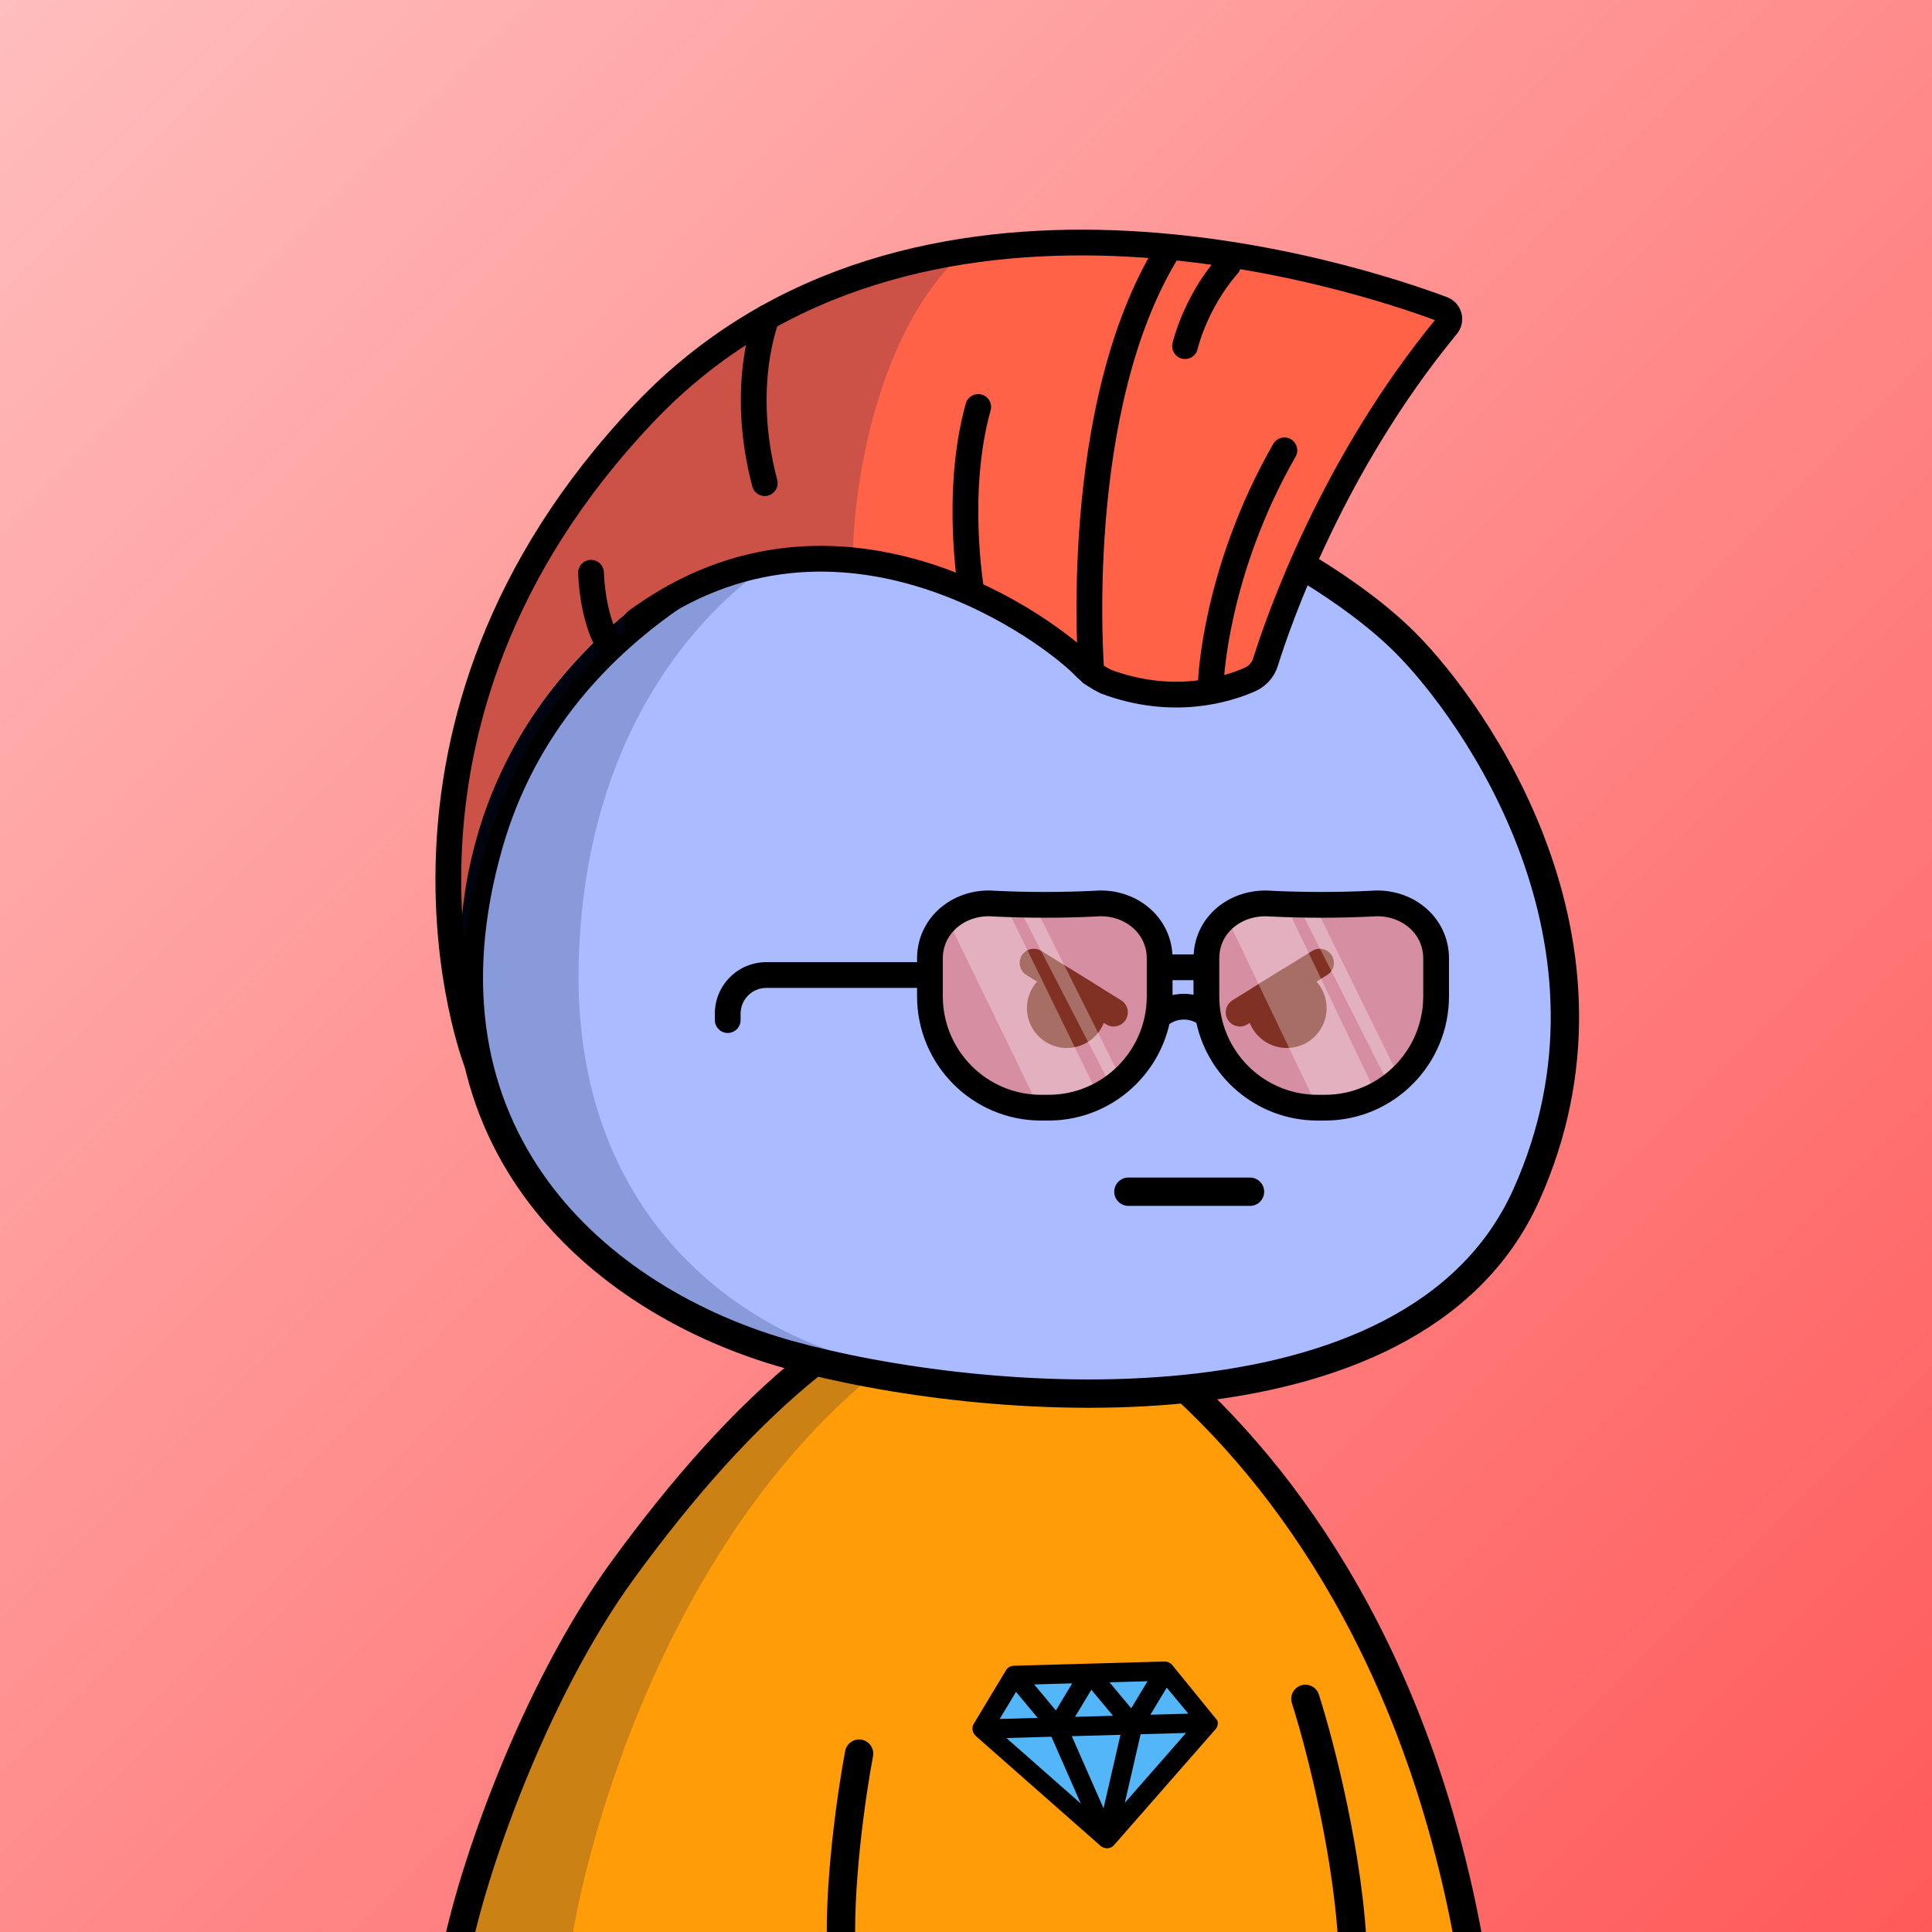 <svg
      xmlns="http://www.w3.org/2000/svg"
      preserveAspectRatio="xMidYMin meet"
      fill="none"
      viewBox="0 0 1500 1500"
    >
      <rect x="0" y="0" width="1500" height="1500" fill="#333333" stroke="none"/>
      <g>
      <path fill="url(#prefix__paint0_linear_53_30463)" d="M0 0h1500v1500H0z"/><defs><linearGradient id="prefix__paint0_linear_53_30463" x1="1500" y1="1500" x2="0" y2="0" gradientUnits="userSpaceOnUse">
<stop stop-color="#FF5A5A"/>
<stop offset="1" stop-color="#FFBDBD"/>
</linearGradient></defs>
      <g clip-path="url(#clip0_481_264)">
<path d="M773 1011.5C543.4 1029.9 398.667 1353.5 355 1513H1138.5C1075.7 1127 868.667 1017.83 773 1011.5Z" fill="#FF9C07"/>
<path d="M749.5 1019.5C536 1134 457.448 1414.63 443.159 1511H353.699C350.414 1508.73 357.049 1471.27 409.87 1339.62C462.691 1207.98 569.086 1113.24 605.384 1082.33L674 1033.5L749.5 1019.5Z" fill="#001647" fill-opacity="0.2"/>
<path d="M790.5 1299.5L764 1344L861.5 1424L937.5 1336.5L905.5 1299.5H790.5Z" fill="#53B6F9"/>
<path d="M353.5 1519.5C365.5 1454.33 414.5 1313.6 483.5 1219C530.101 1155.11 577.468 1101.29 629.141 1059.66C710.278 994.299 826.037 996.323 905.02 1064.27C1000.08 1146.05 1103.44 1290.29 1142.5 1519.5M1013.5 1319C1024.83 1354.33 1048.1 1443.9 1050.5 1519.5M667 1361.5C661.167 1392.33 650.3 1467.1 653.5 1519.5" stroke="black" stroke-width="22" stroke-linecap="round"/>
<path d="M945.201 1335.84L910.271 1292.89C909.521 1291.97 908.551 1291.23 907.481 1290.73C906.401 1290.23 905.231 1289.97 904.001 1290L787.021 1293.3C785.841 1293.31 784.671 1293.63 783.641 1294.22C782.621 1294.81 781.751 1295.65 781.121 1296.67L756.011 1338.36C754.181 1341.41 754.891 1345.42 757.691 1347.9L854.321 1433.01C855.771 1434.28 857.641 1434.99 859.511 1434.99C859.671 1434.99 859.831 1434.99 859.991 1434.98C861.901 1434.85 863.631 1434.01 864.871 1432.61L943.751 1342.56C945.381 1340.7 945.861 1338.17 945.201 1335.84ZM922.661 1330.48L893.161 1331.31L905.831 1310.29L922.661 1330.48ZM920.841 1345.46L873.301 1399.71L885.581 1346.45L920.841 1345.46ZM861.431 1306.13L890.941 1305.3L878.271 1326.33L861.431 1306.13ZM869.941 1346.9L856.771 1403.98L832.151 1347.96L869.941 1346.9ZM834.641 1332.95L847.321 1311.93L864.151 1332.12L834.641 1332.95ZM816.321 1348.4L839.101 1400.24L781.361 1349.39L816.321 1348.4ZM802.931 1307.8L832.441 1306.96L819.771 1327.99L802.931 1307.8ZM805.661 1333.77L776.151 1334.6L788.821 1313.56L805.661 1333.77Z" fill="black"/>
</g>
<defs>
<clipPath id="clip0_481_264">
<rect width="1500" height="1500" fill="white"/>
</clipPath>
</defs>
      <g clip-path="url(#clip0_497_1194)">
<path d="M379.667 654.812C432.345 471.574 618.472 401.981 699.114 390.653C740.985 382.718 849.655 375.215 949.364 408.675C980 418.956 1049.88 457.388 1091.92 499.818C1144.47 552.856 1272.97 732.052 1185.05 927.725C1097.12 1123.4 758.414 1092.29 612.749 1051.82C464.472 1010.63 314.48 881.563 379.667 654.812Z" fill="#AABBFF"/>
<path d="M449.293 747.204C454.734 531.068 585.306 432.345 649.911 410C432.292 459.565 365.296 655.455 364 747.204C377.99 984.871 584.496 1053.43 681 1058C601.498 1044.46 443.853 963.339 449.293 747.204Z" fill="#001647" fill-opacity="0.2"/>
<path d="M379.667 654.812C432.345 471.574 618.472 401.981 699.114 390.653C740.985 382.718 849.655 375.215 949.364 408.675C980 418.956 1049.88 457.388 1091.92 499.818C1144.47 552.856 1272.97 732.052 1185.05 927.725C1097.12 1123.4 758.414 1092.29 612.749 1051.82C464.472 1010.63 314.48 881.563 379.667 654.812Z" stroke="black" stroke-width="22" stroke-linecap="round"/>
</g>
<defs>
    <clipPath id="prefix__clip0_299_662"><path fill="#fff" d="M0 0h1500v1500H0z"/></clipPath>
</defs>
      <g clip-path="url(#clip0_624_2936)">
<path d="M876.088 925.246H970.501" stroke="black" stroke-width="22" stroke-linecap="round"/>
<path d="M864.633 785.967L846.559 774.78L827.213 762.8L802.666 747.607" stroke="black" stroke-width="22" stroke-linecap="round"/>
<path d="M848.206 782.713C848.206 786.612 847.063 790.425 844.918 793.681C842.773 796.937 839.721 799.492 836.139 801.032C832.557 802.571 828.602 803.027 824.764 802.342C820.925 801.657 817.372 799.862 814.544 797.179C811.715 794.495 809.735 791.042 808.848 787.245C807.962 783.448 808.208 779.475 809.556 775.817C810.904 772.158 813.295 768.976 816.434 766.662C819.572 764.348 823.319 763.006 827.213 762.8L846.546 774.8C847.638 777.295 848.203 779.989 848.206 782.713Z" fill="black" stroke="black" stroke-width="22" stroke-linecap="round"/>
<path d="M1024.63 747.607L1000.09 762.8L980.739 774.78L962.666 785.967" stroke="black" stroke-width="22" stroke-linecap="round"/>
<path d="M979.094 782.713C979.094 786.612 980.237 790.425 982.382 793.681C984.527 796.937 987.579 799.492 991.161 801.032C994.743 802.571 998.698 803.027 1002.54 802.342C1006.37 801.657 1009.93 799.862 1012.76 797.179C1015.59 794.495 1017.57 791.042 1018.45 787.245C1019.34 783.448 1019.09 779.475 1017.74 775.817C1016.4 772.158 1014 768.976 1010.87 766.662C1007.73 764.348 1003.98 763.006 1000.09 762.8L980.754 774.8C979.662 777.295 979.097 779.989 979.094 782.713Z" fill="black" stroke="black" stroke-width="22" stroke-linecap="round"/>
</g>
<defs>
<clipPath id="clip0_624_2936">
<rect width="1500" height="1500" fill="white"/>
</clipPath>
</defs>
      <g clip-path="url(#clip0_877_2891)">
<path opacity="0.5" d="M720 750.438C720 722.417 743.895 701.078 770.199 705.609C796.226 710.091 822.774 710.091 848.801 705.609C875.105 701.078 899 722.417 899 750.438V774.93C899 825.227 860.214 866 812.37 866H806.63C758.786 866 720 825.227 720 774.93V750.438Z" fill="#FF6247"/>
<path opacity="0.5" d="M937 750.438C937 722.417 960.762 701.078 986.919 705.609C1012.8 710.091 1039.2 710.091 1065.08 705.609C1091.24 701.078 1115 722.417 1115 750.438V774.93C1115 825.227 1076.43 866 1028.85 866H1023.15C975.569 866 937 825.227 937 774.93V750.438Z" fill="#FF6247"/>
<path d="M555 792C555 797.523 559.477 802 565 802C570.523 802 575 797.523 575 792H555ZM720 747L595 747L595 767L720 767L720 747ZM555 787V792H575V787H555ZM595 747C572.909 747 555 764.909 555 787H575C575 775.955 583.954 767 595 767L595 747Z" fill="black"/>
<path d="M956.85 721.662C956.85 721.662 956.298 703.515 996.284 698.54L1068.96 850.236C1068.96 850.236 1054.94 866.613 1025.72 865.696L956.85 721.662Z" fill="white" fill-opacity="0.3"/>
<path d="M740.63 724.24C740.63 724.24 740.078 706.416 780.064 701.53L852.741 850.523C852.741 850.523 838.725 866.607 809.505 865.706L740.63 724.24Z" fill="white" fill-opacity="0.3"/>
<path d="M1009.77 706.801C1009.77 706.801 1006.07 709.846 1019.83 701.031L1084.46 832.685C1084.46 832.685 1088.66 838.122 1077.47 840.432L1009.77 706.801Z" fill="white" fill-opacity="0.3"/>
<path d="M793.546 709.643C793.546 709.643 789.847 712.634 803.615 703.975L868.238 833.283C868.238 833.283 872.442 838.623 861.249 840.892L793.546 709.643Z" fill="white" fill-opacity="0.3"/>
<path d="M937.905 788.269C944.913 829.009 980.328 860 1022.96 860H1028.68C1076.35 860 1115 821.253 1115 773.455V744.18C1115 717.552 1091.19 699.273 1064.98 701.579C1039.05 702.839 1012.6 702.839 986.664 701.579C962.761 699.652 940.855 714.173 937.184 737.31C936.83 739.543 936.645 741.837 936.645 744.18V773.455C936.645 778.506 937.077 783.455 937.905 788.269ZM937.905 788.269L937.119 787.669C926.202 779.335 910.993 779.583 900.355 788.269V788.269M902 751H933.5M772.018 701.579C797.951 702.839 824.403 702.839 850.336 701.579C876.545 699.273 900.355 717.552 900.355 744.18V773.455C900.355 821.253 861.709 860 814.037 860H808.318C760.646 860 722 821.253 722 773.455V744.18C722 717.552 745.809 699.273 772.018 701.579Z" stroke="black" stroke-width="20" stroke-linecap="round"/>
</g>
<defs>
<clipPath id="clip0_877_2891">
<rect width="1500" height="1500" fill="white"/>
</clipPath>
</defs>
      <g clip-path="url(#clip0_771_645)">
<path d="M863.993 527.644C890.69 533.234 953.2 543.468 977.668 523.094L1014.69 433.323L1073.2 323.725L1125.02 252.017C1125.02 252.017 1152.13 228.431 1038.06 213.369C923.981 198.307 867.998 187.656 867.998 187.656C867.998 187.656 682.771 166.635 549.728 276.66C416.686 386.684 363.177 542.213 363.177 542.213C363.177 542.213 337.135 691.713 357.999 753.5C357.999 753.5 341.001 591 490.792 472.221L501.17 475.384L603.985 437.979L697.981 441.573L810.812 485.642L842.989 516.524C848.813 522.121 856.09 525.973 863.993 527.644Z" fill="#FF6247"/>
<path d="M742.504 200.999C676.904 266.599 661.503 387.666 662.003 439.999L625.003 434.5L571.003 446L499.003 479C383.499 562.5 364.503 699.667 357.503 751.5L343.503 659.5L360.003 560.5L396.003 466.5C421.169 416.5 492.403 304.699 576.003 257.499C659.603 210.299 721.837 200.166 742.504 200.999Z" fill="#001647" fill-opacity="0.2"/>
<path d="M370.001 824.5C370.001 824.5 269.087 563.97 500.28 320.562C709.101 100.723 1055 215.728 1119.97 240.074C1121.19 240.539 1122.28 241.281 1123.16 242.241C1124.03 243.209 1124.65 244.367 1124.99 245.623C1125.32 246.881 1125.35 248.2 1125.07 249.47C1124.79 250.741 1124.21 251.926 1123.38 252.928C1034.34 361.043 992.774 481.265 982.543 514.053C981.611 517.023 980.059 519.76 977.991 522.086C975.922 524.406 973.381 526.257 970.538 527.514C952.612 535.457 910.698 548.623 858.575 529.192C851.513 525.552 848.335 523.515 843.096 518.725C818.258 491.807 652.217 366.136 494.165 482.174" stroke="black" stroke-width="20" stroke-miterlimit="10" stroke-linecap="round"/>
<path d="M847.383 522.595C847.383 522.595 830.394 316.415 907.33 193.397" stroke="black" stroke-width="20" stroke-miterlimit="10" stroke-linecap="round"/>
<path d="M940.167 529.066C940.167 529.066 943.119 444.066 997.197 349.634" stroke="black" stroke-width="20" stroke-miterlimit="10" stroke-linecap="round"/>
<path d="M754.269 459.828C754.269 459.828 740.725 382.776 759.48 315.96" stroke="black" stroke-width="20" stroke-miterlimit="10" stroke-linecap="round"/>
<path d="M595.363 246.497C595.363 246.497 573.599 298.854 593.754 375.109" stroke="black" stroke-width="20" stroke-miterlimit="10" stroke-linecap="round"/>
<path d="M920.072 268.739C920.072 268.739 927.639 235.29 953.389 205.827" stroke="black" stroke-width="20" stroke-miterlimit="10" stroke-linecap="round"/>
<path d="M472.246 499.854C472.246 499.854 460.444 481.715 458.858 444.683" stroke="black" stroke-width="20" stroke-miterlimit="10" stroke-linecap="round"/>
</g>
<defs>
<clipPath id="clip0_771_645">
<rect width="1500" height="1500" fill="white"/>
</clipPath>
</defs>
      
    </g>
    </svg>